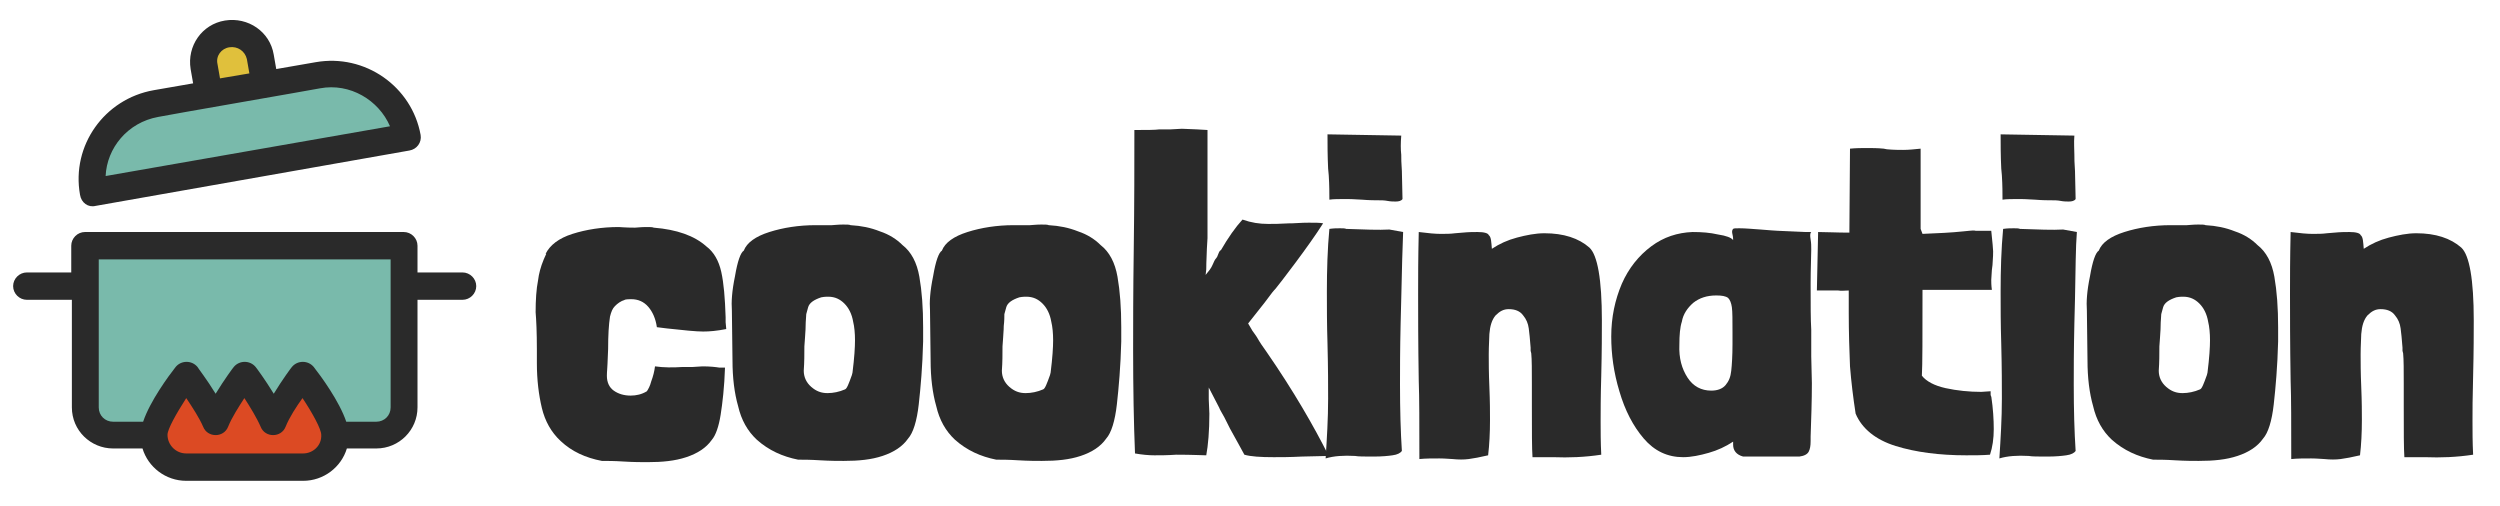 <svg width="351" height="71" viewBox="0 0 351 71" fill="none" xmlns="http://www.w3.org/2000/svg">
<path d="M28.431 12.314L37.469 11.091C37.469 11.091 35.977 5.938 34.486 5.676C32.994 5.327 29.133 3.231 28.519 6.637C27.904 10.043 28.431 12.314 28.431 12.314Z" fill="#E0C03C"/>
<path d="M12.197 35.02V56.59C12.197 56.59 11.671 60.608 14.83 60.957C17.989 61.306 21.06 61.568 21.06 61.568L25.886 52.748L30.449 58.512L34.749 52.311L38.522 59.21L42.559 52.398L47.385 61.568H53.791C53.791 61.568 56.423 61.219 56.599 55.979C56.774 50.739 56.599 35.107 56.599 35.107H12.197V35.02Z" fill="#79BAAB"/>
<path d="M13.864 26.898L57.213 18.601C57.213 18.601 54.405 9.344 46.595 10.48C38.785 11.615 19.217 15.283 19.217 15.283C19.217 15.283 11.495 17.291 13.864 26.898Z" fill="#79BAAB"/>
<path d="M21.06 61.568L25.886 52.748L30.449 58.512L34.31 53.883L38.522 59.298L42.295 54.058L47.473 61.656C47.473 61.656 47.297 64.101 43.436 64.974C39.575 65.847 26.939 66.109 26.939 66.109C26.939 66.109 21.587 65.236 21.06 61.568Z" fill="#DC4A23"/>
<path d="M64.935 38.251H58.617V34.496C58.617 33.448 57.739 32.574 56.687 32.574H11.934C10.881 32.574 10.004 33.448 10.004 34.496V38.251H3.773C2.72 38.251 1.843 39.124 1.843 40.172C1.843 41.22 2.72 42.093 3.773 42.093H10.091V57.202C10.091 60.433 12.724 62.965 15.883 62.965H20.007C20.797 65.585 23.254 67.507 26.149 67.507H42.559C45.455 67.507 47.911 65.585 48.701 62.965H52.825C56.072 62.965 58.617 60.346 58.617 57.202V42.093H64.935C65.988 42.093 66.865 41.22 66.865 40.172C66.865 39.124 65.988 38.251 64.935 38.251ZM42.559 63.664H26.149C24.658 63.664 23.517 62.442 23.517 61.044C23.517 60.258 24.745 58.075 26.149 55.892C27.027 57.202 27.992 58.686 28.519 59.909C29.133 61.481 31.415 61.481 32.029 59.909C32.555 58.599 33.52 57.114 34.31 55.892C35.1 57.114 36.065 58.686 36.592 59.909C37.206 61.481 39.487 61.481 40.102 59.909C40.628 58.599 41.593 57.114 42.471 55.892C43.875 57.988 45.103 60.258 45.103 61.044C45.191 62.529 43.963 63.664 42.559 63.664ZM54.844 57.202C54.844 58.337 53.966 59.21 52.825 59.21H48.614C47.648 56.328 45.016 52.748 44.05 51.525C43.261 50.565 41.769 50.565 40.979 51.525C40.892 51.612 39.663 53.272 38.434 55.28C37.206 53.272 35.977 51.612 35.89 51.525C35.1 50.565 33.608 50.565 32.819 51.525C32.731 51.612 31.502 53.272 30.274 55.28C29.045 53.272 27.817 51.7 27.729 51.525C26.939 50.565 25.448 50.565 24.658 51.525C23.692 52.748 21.06 56.328 20.095 59.21H15.883C14.742 59.21 13.864 58.337 13.864 57.202V36.417H54.844V57.202Z" fill="#2A2A2A"/>
<path d="M13.426 28.907L57.476 21.134C58.529 20.959 59.231 19.999 59.056 18.951C57.827 12.139 51.246 7.51 44.314 8.733L38.785 9.694L38.434 7.685C37.908 4.454 34.837 2.358 31.59 2.882C28.343 3.406 26.237 6.462 26.764 9.694L27.115 11.702L21.587 12.663C14.654 13.886 10.004 20.435 11.232 27.334C11.408 28.47 12.373 29.169 13.426 28.907ZM32.204 6.637C33.345 6.462 34.398 7.161 34.661 8.296L35.012 10.305L30.888 11.004L30.537 8.995C30.274 7.86 31.064 6.812 32.204 6.637ZM22.201 16.418C23.429 16.156 43.612 12.663 44.928 12.401C49.14 11.615 53.176 14.06 54.756 17.728L14.83 24.715C15.005 20.785 17.901 17.204 22.201 16.418Z" fill="#2A2A2A"/>
<path d="M101.176 58.25C100.913 59.909 100.474 61.132 99.947 61.743C99.157 62.878 97.929 63.664 96.35 64.188C94.77 64.712 93.015 64.887 90.909 64.887C90.119 64.887 88.978 64.887 87.575 64.799C86.258 64.712 85.205 64.712 84.503 64.712C82.222 64.275 80.291 63.402 78.712 61.918C77.395 60.695 76.518 59.123 76.079 57.289C75.641 55.455 75.377 53.359 75.377 51.001V49.08C75.377 46.635 75.29 44.888 75.202 43.84C75.202 42.181 75.29 40.609 75.553 39.299C75.641 38.513 75.904 37.465 76.343 36.417L76.694 35.631H76.606C77.22 34.408 78.448 33.448 80.379 32.836C82.309 32.225 84.503 31.876 86.873 31.876C87.048 31.876 87.838 31.963 89.154 31.963C89.417 31.963 89.944 31.876 90.734 31.876C91.26 31.876 91.611 31.876 91.787 31.963C95.033 32.225 97.49 33.098 99.157 34.583C100.211 35.369 100.913 36.592 101.264 38.164C101.615 39.736 101.79 41.831 101.878 44.539V45.237L101.966 46.198C100.649 46.46 99.596 46.547 98.719 46.547C97.754 46.547 95.999 46.373 93.629 46.111L92.225 45.936C92.05 44.713 91.611 43.753 90.997 43.054C90.382 42.355 89.593 42.006 88.627 42.006C88.364 42.006 88.013 42.006 87.662 42.093H87.75C87.136 42.268 86.697 42.617 86.346 42.967C85.995 43.316 85.82 43.753 85.644 44.451C85.469 45.587 85.381 47.071 85.381 48.993L85.293 51.089C85.293 51.525 85.205 52.137 85.205 52.748C85.205 53.709 85.556 54.407 86.171 54.844C86.785 55.281 87.575 55.542 88.54 55.542C89.329 55.542 90.119 55.368 90.821 54.931C90.997 54.669 91.26 54.233 91.436 53.534C91.699 52.835 91.874 52.137 91.962 51.438C93.191 51.613 94.507 51.613 95.823 51.525H97.227L98.631 51.438C99.684 51.438 100.474 51.525 101 51.613H101.79C101.702 54.32 101.439 56.59 101.176 58.25Z" fill="#2A2A2A"/>
<path d="M116.795 31.614C117.059 31.614 117.585 31.526 118.375 31.526C118.901 31.526 119.252 31.526 119.428 31.614C120.92 31.701 122.236 31.963 123.552 32.487C124.868 32.924 125.921 33.622 126.711 34.408C127.94 35.369 128.729 36.854 129.08 38.862C129.431 40.871 129.607 43.229 129.607 45.936V47.945C129.519 51.438 129.256 54.407 128.993 56.765C128.729 59.123 128.203 60.782 127.501 61.568C126.711 62.704 125.483 63.49 123.903 64.014C122.324 64.538 120.569 64.712 118.463 64.712C117.673 64.712 116.532 64.712 115.128 64.625C113.812 64.538 112.759 64.538 112.057 64.538C109.863 64.101 107.933 63.228 106.265 61.743C104.949 60.52 104.072 58.948 103.633 57.027C103.106 55.193 102.843 53.01 102.843 50.652L102.755 43.578C102.668 42.443 102.755 40.871 103.194 38.775C103.545 36.679 103.984 35.456 104.423 35.194C104.861 34.059 106.09 33.186 108.02 32.575C109.951 31.963 112.145 31.614 114.514 31.614C114.689 31.614 115.479 31.614 116.795 31.614ZM113.11 45.761C113.11 46.46 113.022 47.071 113.022 47.421L112.934 48.643C112.934 49.691 112.934 50.827 112.847 52.049C112.847 52.923 113.198 53.709 113.9 54.32C114.602 54.931 115.304 55.193 116.181 55.193C116.971 55.193 117.848 55.019 118.638 54.669C118.901 54.582 119.165 53.883 119.603 52.661L119.691 52.311C119.954 50.215 120.042 48.731 120.042 47.77C120.042 46.809 119.954 45.849 119.779 45.15C119.603 44.102 119.165 43.229 118.55 42.617C117.936 42.006 117.234 41.657 116.269 41.657C116.093 41.657 115.742 41.657 115.304 41.744C114.251 42.093 113.636 42.53 113.461 43.142L113.198 44.102C113.198 44.452 113.11 45.063 113.11 45.761Z" fill="#2A2A2A"/>
<path d="M144.612 31.614C144.875 31.614 145.402 31.526 146.192 31.526C146.718 31.526 147.069 31.526 147.245 31.614C148.736 31.701 150.053 31.963 151.369 32.487C152.685 32.924 153.738 33.622 154.528 34.408C155.756 35.369 156.546 36.854 156.897 38.862C157.248 40.871 157.424 43.229 157.424 45.936V47.945C157.336 51.438 157.073 54.407 156.809 56.765C156.546 59.123 156.02 60.782 155.318 61.568C154.528 62.704 153.299 63.49 151.72 64.014C150.14 64.538 148.385 64.712 146.279 64.712C145.49 64.712 144.349 64.712 142.945 64.625C141.629 64.538 140.576 64.538 139.874 64.538C137.68 64.101 135.749 63.228 134.082 61.743C132.766 60.52 131.888 58.948 131.45 57.027C130.923 55.193 130.66 53.01 130.66 50.652L130.572 43.578C130.484 42.443 130.572 40.871 131.011 38.775C131.362 36.679 131.801 35.456 132.239 35.194C132.678 34.059 133.907 33.186 135.837 32.575C137.768 31.963 139.961 31.614 142.331 31.614C142.594 31.614 143.384 31.614 144.612 31.614ZM140.927 45.761C140.927 46.46 140.839 47.071 140.839 47.421L140.751 48.643C140.751 49.691 140.751 50.827 140.663 52.049C140.663 52.923 141.014 53.709 141.716 54.32C142.418 54.931 143.12 55.193 143.998 55.193C144.788 55.193 145.665 55.019 146.455 54.669C146.718 54.582 146.981 53.883 147.42 52.661L147.508 52.311C147.771 50.215 147.859 48.731 147.859 47.77C147.859 46.809 147.771 45.849 147.596 45.15C147.42 44.102 146.981 43.229 146.367 42.617C145.753 42.006 145.051 41.657 144.086 41.657C143.91 41.657 143.559 41.657 143.12 41.744C142.067 42.093 141.453 42.53 141.278 43.142L141.014 44.102C141.014 44.452 141.014 45.063 140.927 45.761Z" fill="#2A2A2A"/>
<path d="M186.557 64.013L182.783 64.101C181.116 64.188 179.8 64.188 178.835 64.188C176.992 64.188 175.588 64.101 174.71 63.839C174.447 63.402 173.833 62.18 172.692 60.171L171.902 58.599C171.464 57.813 171.2 57.376 171.2 57.289L169.709 54.407V56.066L169.796 58.075C169.796 60.52 169.621 62.529 169.358 63.926C168.831 63.926 167.427 63.839 165.146 63.839C163.917 63.926 162.864 63.926 162.074 63.926C161.285 63.926 160.319 63.839 159.354 63.664C159.179 59.385 159.091 54.495 159.091 49.08C159.091 45.936 159.091 41.133 159.179 34.932C159.266 28.557 159.266 22.968 159.266 18.252C160.934 18.252 162.162 18.252 162.776 18.165H164.356L165.935 18.078L168.041 18.165L169.533 18.252V33.448L169.445 34.932C169.445 35.631 169.358 36.504 169.358 37.814L169.27 38.6C169.709 38.076 170.06 37.64 170.235 37.203C170.411 36.766 170.586 36.417 170.762 36.242C170.849 36.155 170.937 35.98 171.025 35.718C171.113 35.456 171.2 35.282 171.376 35.107V35.194C172.429 33.36 173.482 31.876 174.447 30.828C175.676 31.265 176.816 31.439 178.045 31.439C178.747 31.439 179.712 31.439 181.116 31.352H181.467C181.906 31.352 182.608 31.265 183.749 31.265C184.626 31.265 185.328 31.265 185.767 31.352C184.714 33.011 183.398 34.845 181.906 36.854C180.414 38.862 179.449 40.085 179.098 40.522C179.098 40.522 178.747 40.871 178.308 41.482L177.518 42.53L175.237 45.412C175.412 45.761 175.676 46.111 175.851 46.46C176.114 46.809 176.29 47.071 176.465 47.333C176.904 48.119 177.343 48.731 177.782 49.342C181.643 54.931 184.451 59.822 186.557 64.013Z" fill="#2A2A2A"/>
<path d="M196.736 41.919L196.648 45.412C196.56 49.167 196.56 52.049 196.56 53.971C196.56 57.551 196.648 60.608 196.823 63.315C196.648 63.577 196.209 63.839 195.507 63.926C194.893 64.014 194.015 64.101 192.875 64.101C191.558 64.101 190.681 64.101 190.242 64.014C188.663 63.926 187.259 64.014 186.118 64.363C186.293 61.568 186.469 58.774 186.469 55.979C186.469 54.233 186.469 51.7 186.381 48.294C186.293 45.499 186.293 43.054 186.293 40.958C186.293 37.902 186.381 34.932 186.644 32.138C187.259 32.05 187.697 32.05 188.136 32.05C188.487 32.05 188.838 32.05 189.014 32.138C191.558 32.225 193.577 32.312 195.068 32.225L196.999 32.575C196.911 34.67 196.823 37.814 196.736 41.919ZM196.736 21.745C196.736 22.182 196.736 22.881 196.823 24.016L196.911 27.946C196.736 28.208 196.385 28.295 195.946 28.295C195.683 28.295 195.244 28.295 194.805 28.208C194.366 28.121 193.928 28.121 193.577 28.121C193.05 28.121 192.26 28.121 191.207 28.033C190.769 28.033 190.067 27.946 189.101 27.946C188.048 27.946 187.171 27.946 186.644 28.033C186.644 27.16 186.644 26.025 186.557 24.627L186.469 23.667C186.381 21.833 186.381 20.261 186.381 18.863L196.736 19.038C196.648 20.086 196.648 20.959 196.736 21.745Z" fill="#2A2A2A"/>
<path d="M209.459 34.932C209.371 34.932 209.371 34.932 209.459 34.932C210.512 34.234 211.653 33.71 212.969 33.36C214.285 33.011 215.602 32.749 216.83 32.749C219.551 32.749 221.657 33.448 223.148 34.758C224.289 35.806 224.903 39.212 224.903 44.975C224.903 46.635 224.903 49.255 224.816 52.748C224.728 55.717 224.728 57.813 224.728 59.123C224.728 60.52 224.728 62.092 224.816 63.839C222.534 64.188 220.253 64.276 218.059 64.188H215.163C215.075 62.966 215.075 60.52 215.075 57.027V53.971C215.075 51.962 215.075 50.477 214.987 49.604L214.9 49.255V48.818C214.812 47.683 214.724 46.722 214.637 46.111C214.549 45.412 214.285 44.801 213.847 44.277C213.408 43.666 212.706 43.404 211.828 43.404C211.126 43.404 210.6 43.666 209.986 44.277C209.459 44.888 209.196 45.761 209.108 46.897C209.108 47.508 209.02 48.469 209.02 49.779C209.02 50.827 209.02 52.311 209.108 54.32C209.196 56.416 209.196 57.9 209.196 58.948C209.196 60.782 209.108 62.442 208.933 63.926C207.792 64.188 206.914 64.363 206.212 64.45C205.51 64.538 204.808 64.538 203.931 64.45C203.58 64.45 202.966 64.363 202.088 64.363C201.123 64.363 200.158 64.363 199.28 64.45C199.28 59.472 199.28 55.804 199.192 53.447C199.105 48.119 199.105 44.015 199.105 41.22C199.105 39.212 199.105 36.33 199.192 32.575C200.509 32.749 201.562 32.837 202.264 32.837C202.966 32.837 203.668 32.837 204.282 32.749L205.335 32.662C206.212 32.575 206.914 32.575 207.441 32.575C208.406 32.575 208.933 32.749 209.02 33.011C209.371 33.273 209.371 33.972 209.459 34.932Z" fill="#2A2A2A"/>
<path d="M254.212 33.622C254.3 34.146 254.299 34.583 254.299 35.02C254.299 36.068 254.212 37.727 254.212 39.823C254.212 42.705 254.212 44.888 254.299 46.285V50.041L254.387 53.796C254.387 56.241 254.3 58.686 254.212 61.306V61.918C254.212 62.616 254.124 63.053 253.948 63.402C253.773 63.752 253.334 64.014 252.632 64.101H244.735C243.769 63.839 243.331 63.228 243.331 62.442V62.005C242.278 62.704 241.137 63.228 239.908 63.577C238.68 63.926 237.451 64.188 236.311 64.188C234.117 64.188 232.274 63.315 230.782 61.568C229.291 59.822 228.15 57.638 227.36 54.931C226.57 52.311 226.219 49.779 226.219 47.246C226.219 44.539 226.746 42.093 227.711 39.823C228.676 37.64 230.081 35.893 231.836 34.583C233.591 33.273 235.521 32.662 237.627 32.575C238.943 32.575 240.084 32.662 241.225 32.924C242.365 33.098 243.067 33.36 243.331 33.71C243.331 33.535 243.331 33.273 243.243 32.924C243.155 32.575 243.155 32.312 243.331 32.138C243.418 32.05 243.682 32.05 244.208 32.05C244.998 32.05 245.963 32.138 247.192 32.225C248.42 32.312 249.21 32.4 249.561 32.4L253.51 32.575H254.299C254.124 32.749 254.124 33.098 254.212 33.622ZM236.925 53.01C237.715 54.233 238.855 54.844 240.259 54.844C241.137 54.844 241.839 54.582 242.278 54.058C242.716 53.534 242.98 52.923 243.067 52.049C243.155 51.263 243.243 49.953 243.243 48.294V46.722C243.243 44.975 243.243 43.753 243.155 43.142C243.067 42.53 242.892 42.093 242.629 41.831C242.278 41.569 241.751 41.482 240.961 41.482C239.645 41.482 238.592 41.831 237.715 42.53C236.925 43.229 236.311 44.102 236.135 45.15C235.872 45.936 235.784 47.071 235.784 48.381C235.697 50.303 236.135 51.787 236.925 53.01Z" fill="#2A2A2A"/>
<path d="M269.919 32.836C272.113 32.749 273.955 32.662 275.623 32.487L276.5 32.4C276.764 32.4 277.115 32.312 277.378 32.4C277.729 32.4 277.904 32.4 278.167 32.4H279.572C279.747 34.059 279.835 35.02 279.835 35.282C279.835 35.456 279.835 36.155 279.747 37.203L279.659 37.902L279.572 39.299C279.572 39.561 279.572 40.085 279.659 40.696H269.919C269.919 47.246 269.919 51.263 269.831 52.748C270.445 53.534 271.586 54.145 273.166 54.495C274.745 54.844 276.5 55.019 278.167 55.019L279.484 54.931V55.455L279.572 55.717V55.63C279.835 57.376 279.923 58.948 279.923 60.258C279.923 61.568 279.747 62.791 279.396 63.839C278.343 63.926 277.202 63.926 276.062 63.926C272.288 63.926 268.954 63.49 266.146 62.616C263.338 61.743 261.407 60.171 260.53 58.075C260.179 55.804 259.915 53.621 259.74 51.438C259.652 49.255 259.564 46.722 259.564 43.84V40.784C259.038 40.784 258.511 40.871 258.073 40.784C257.634 40.784 257.283 40.784 256.932 40.784H255.089L255.265 32.575C256.405 32.575 257.897 32.662 259.652 32.662L259.74 20.872C260.617 20.785 261.407 20.785 262.109 20.785C262.811 20.785 263.601 20.785 264.478 20.872L264.917 20.959C265.882 21.047 266.672 21.047 267.199 21.047C267.988 21.047 268.778 20.959 269.656 20.872V32.138L269.919 32.836Z" fill="#2A2A2A"/>
<path d="M291.33 41.919L291.242 45.412C291.155 49.167 291.155 52.049 291.155 53.971C291.155 57.551 291.242 60.608 291.418 63.315C291.242 63.577 290.804 63.839 290.102 63.926C289.487 64.014 288.61 64.101 287.469 64.101C286.153 64.101 285.275 64.101 284.837 64.014C283.257 63.926 281.853 64.014 280.712 64.363C280.888 61.568 281.063 58.774 281.063 55.979C281.063 54.233 281.063 51.7 280.976 48.294C280.888 45.499 280.888 43.054 280.888 40.958C280.888 37.902 280.976 34.932 281.239 32.138C281.853 32.05 282.292 32.05 282.731 32.05C283.082 32.05 283.433 32.05 283.608 32.138C286.153 32.225 288.171 32.312 289.663 32.225L291.593 32.575C291.418 34.67 291.418 37.814 291.33 41.919ZM291.242 21.745C291.242 22.182 291.242 22.881 291.33 24.016L291.418 27.946C291.242 28.208 290.891 28.295 290.453 28.295C290.189 28.295 289.751 28.295 289.312 28.208C288.873 28.121 288.434 28.121 288.083 28.121C287.557 28.121 286.767 28.121 285.714 28.033C285.275 28.033 284.573 27.946 283.608 27.946C282.555 27.946 281.678 27.946 281.151 28.033C281.151 27.16 281.151 26.025 281.063 24.627L280.976 23.667C280.888 21.833 280.888 20.261 280.888 18.863L291.242 19.038C291.155 20.086 291.242 20.959 291.242 21.745Z" fill="#2A2A2A"/>
<path d="M307.037 31.614C307.301 31.614 307.827 31.526 308.617 31.526C309.143 31.526 309.494 31.526 309.67 31.614C311.162 31.701 312.478 31.963 313.794 32.487C315.11 32.924 316.163 33.622 316.953 34.408C318.182 35.369 318.971 36.854 319.322 38.862C319.673 40.871 319.849 43.229 319.849 45.936V47.945C319.761 51.438 319.498 54.407 319.234 56.765C318.971 59.123 318.445 60.782 317.743 61.568C316.953 62.704 315.725 63.49 314.145 64.014C312.566 64.538 310.81 64.712 308.704 64.712C307.915 64.712 306.774 64.712 305.37 64.625C304.054 64.538 303.001 64.538 302.299 64.538C300.105 64.101 298.175 63.228 296.507 61.743C295.191 60.52 294.314 58.948 293.875 57.027C293.348 55.193 293.085 53.01 293.085 50.652L292.997 43.578C292.91 42.443 292.997 40.871 293.436 38.775C293.787 36.679 294.226 35.456 294.664 35.194C295.103 34.059 296.332 33.186 298.262 32.575C300.193 31.963 302.386 31.614 304.756 31.614C304.931 31.614 305.721 31.614 307.037 31.614ZM303.352 45.761C303.352 46.46 303.264 47.071 303.264 47.421L303.176 48.643C303.176 49.691 303.176 50.827 303.089 52.049C303.089 52.923 303.44 53.709 304.142 54.32C304.844 54.931 305.546 55.193 306.423 55.193C307.213 55.193 308.09 55.019 308.88 54.669C309.143 54.582 309.407 53.883 309.845 52.661L309.933 52.311C310.196 50.215 310.284 48.731 310.284 47.77C310.284 46.809 310.196 45.849 310.021 45.15C309.845 44.102 309.407 43.229 308.792 42.617C308.178 42.006 307.476 41.657 306.511 41.657C306.335 41.657 305.984 41.657 305.546 41.744C304.493 42.093 303.878 42.53 303.703 43.142L303.439 44.102C303.439 44.452 303.352 45.063 303.352 45.761Z" fill="#2A2A2A"/>
<path d="M331.871 34.932C332.924 34.234 334.064 33.71 335.381 33.36C336.697 33.011 338.013 32.749 339.242 32.749C341.962 32.749 344.068 33.448 345.56 34.758C346.7 35.806 347.315 39.212 347.315 44.975C347.315 46.635 347.315 49.255 347.227 52.748C347.139 55.717 347.139 57.813 347.139 59.123C347.139 60.52 347.139 62.092 347.227 63.839C344.945 64.188 342.664 64.276 340.47 64.188H337.574C337.487 62.966 337.487 60.52 337.487 57.027V53.971C337.487 51.962 337.487 50.477 337.399 49.604L337.311 49.255V48.818C337.223 47.683 337.136 46.722 337.048 46.111C336.96 45.412 336.697 44.801 336.258 44.277C335.819 43.666 335.117 43.404 334.24 43.404C333.538 43.404 333.011 43.666 332.397 44.277C331.87 44.888 331.607 45.761 331.519 46.897C331.519 47.508 331.432 48.469 331.432 49.779C331.432 50.827 331.432 52.311 331.519 54.32C331.607 56.416 331.607 57.9 331.607 58.948C331.607 60.782 331.52 62.442 331.344 63.926C330.203 64.188 329.326 64.363 328.624 64.45C327.922 64.538 327.22 64.538 326.342 64.45C325.991 64.45 325.377 64.363 324.499 64.363C323.534 64.363 322.569 64.363 321.692 64.45C321.692 59.472 321.691 55.804 321.604 53.447C321.516 48.119 321.516 44.015 321.516 41.22C321.516 39.212 321.516 36.33 321.604 32.575C322.92 32.749 323.973 32.837 324.675 32.837C325.377 32.837 326.079 32.837 326.693 32.749L327.746 32.662C328.624 32.575 329.326 32.575 329.852 32.575C330.818 32.575 331.344 32.749 331.432 33.011C331.783 33.273 331.783 33.972 331.871 34.932Z" fill="#2A2A2A"/>
</svg>
